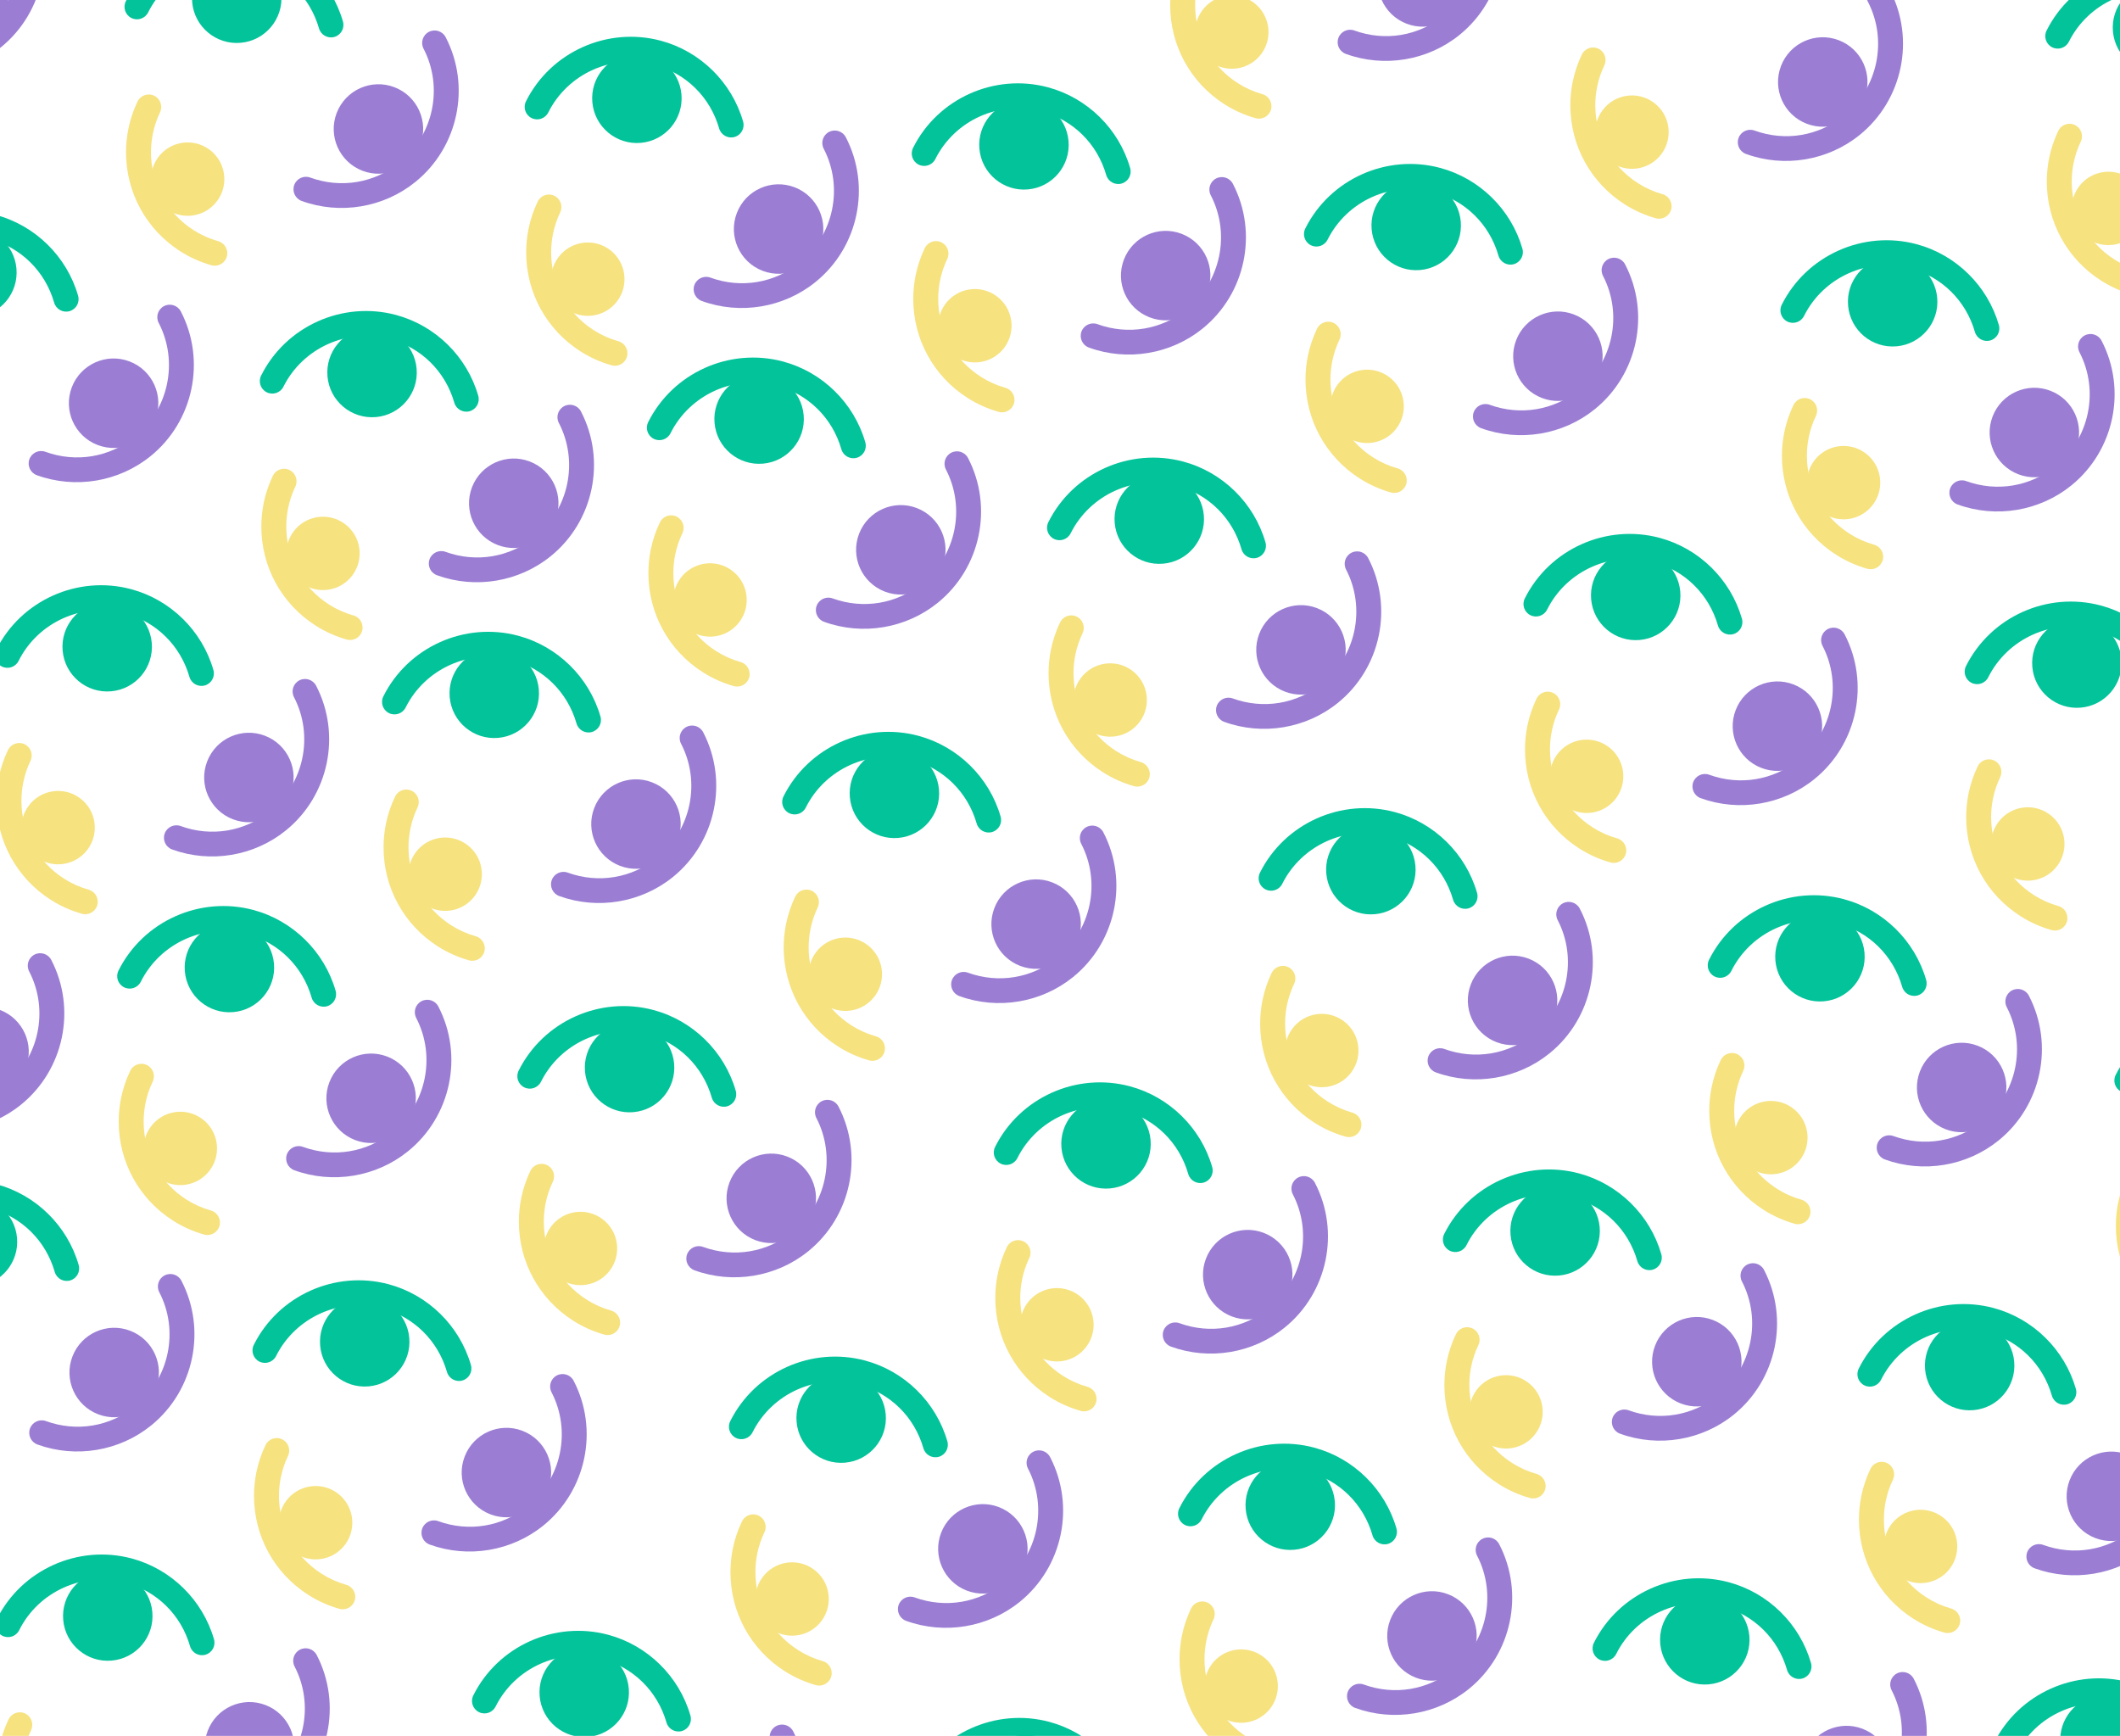 <svg width="1440" height="1179" viewBox="0 0 1440 1179" fill="none" xmlns="http://www.w3.org/2000/svg">
<path d="M-52.886 -14.696C-58.9 0.968 -51.075 18.542 -35.411 24.555C-19.747 30.569 -2.173 22.744 3.84 7.08C9.854 -8.583 2.029 -26.157 -13.635 -32.171C-29.298 -38.185 -46.872 -30.36 -52.886 -14.696Z" fill="#9B7ED4"/>
<path d="M0.572 32.163C29.781 8.51 38.432 -32.841 21.139 -66.155C18.983 -70.303 13.877 -71.923 9.724 -69.767C5.567 -67.618 3.955 -62.501 6.112 -58.351C19.718 -32.144 12.909 0.391 -10.083 19.01C-27.3 32.951 -50.023 36.748 -70.878 29.171C-75.262 27.573 -80.124 29.841 -81.723 34.233C-83.32 38.627 -81.052 43.484 -76.658 45.082C-50.568 54.562 -20.977 49.614 0.572 32.163Z" fill="#9B7ED4"/>
<path d="M-16.445 215.322C0.269 213.861 12.634 199.124 11.173 182.409C9.712 165.695 -5.025 153.33 -21.74 154.791C-38.455 156.252 -50.82 170.989 -49.358 187.704C-47.897 204.419 -33.16 216.784 -16.445 215.322Z" fill="#02C39A"/>
<path d="M-2.798 145.971C-39.103 136.243 -77.641 153.55 -94.429 187.122C-96.517 191.303 -94.826 196.387 -90.641 198.48C-86.459 200.579 -81.372 198.876 -79.283 194.692C-66.078 168.28 -35.754 154.665 -7.177 162.322C14.222 168.056 30.65 184.209 36.778 205.533C38.063 210.02 42.754 212.62 47.248 211.332C51.741 210.041 54.338 205.351 53.048 200.858C45.382 174.178 23.985 153.147 -2.798 145.971Z" fill="#02C39A"/>
<path d="M48.799 262.972C42.785 278.636 50.61 296.21 66.274 302.223C81.937 308.237 99.511 300.412 105.525 284.748C111.539 269.085 103.714 251.511 88.05 245.497C72.386 239.483 54.812 247.308 48.799 262.972Z" fill="#9B7ED4"/>
<path d="M102.256 309.831C131.466 286.177 140.117 244.827 122.823 211.512C120.668 207.365 115.561 205.744 111.408 207.901C107.252 210.05 105.64 215.166 107.797 219.316C121.403 245.523 114.594 278.058 91.601 296.677C74.385 310.619 51.661 314.415 30.807 306.839C26.422 305.241 21.561 307.508 19.962 311.9C18.365 316.294 20.632 321.152 25.026 322.749C51.117 332.23 80.707 327.281 102.256 309.831Z" fill="#9B7ED4"/>
<path d="M101.054 64.182C97.896 64.182 94.869 65.955 93.411 68.995C90.6 74.852 88.514 81.048 87.219 87.406C86.15 92.66 85.605 98.06 85.605 103.45C85.605 130.834 99.393 155.972 122.485 170.694C129.043 174.874 136.154 178.057 143.619 180.157C148.133 181.423 152.798 178.789 154.067 174.279C155.332 169.767 152.701 165.082 148.198 163.816C142.334 162.168 136.74 159.667 131.585 156.379C113.403 144.791 102.551 125.003 102.551 103.45C102.551 99.196 102.981 94.942 103.823 90.804C104.843 85.811 106.48 80.941 108.686 76.34C110.712 72.115 108.937 67.047 104.718 65.018C103.536 64.446 102.285 64.18 101.054 64.18V64.182Z" fill="#F6E27F"/>
<path d="M163.451 29.069C180.166 27.608 192.531 12.871 191.069 -3.844C189.608 -20.559 174.871 -32.924 158.156 -31.462C141.442 -30.001 129.077 -15.264 130.538 1.451C131.999 18.165 146.736 30.53 163.451 29.069Z" fill="#02C39A"/>
<path d="M142.193 101.559C131.088 93.426 115.496 95.837 107.366 106.939C99.233 118.044 101.644 133.636 112.746 141.766C123.85 149.899 139.442 147.488 147.573 136.386C155.705 125.281 153.294 109.689 142.193 101.559Z" fill="#F6E27F"/>
<path d="M177.097 -40.283C140.792 -50.011 102.254 -32.704 85.467 0.868C83.378 5.05 85.069 10.134 89.255 12.226C93.436 14.326 98.523 12.622 100.613 8.438C113.817 -17.973 144.141 -31.588 172.719 -23.931C194.117 -18.197 210.545 -2.045 216.674 19.28C217.958 23.766 222.65 26.367 227.143 25.079C231.637 23.788 234.234 19.098 232.943 14.604C225.278 -12.076 203.881 -33.106 177.097 -40.283Z" fill="#02C39A"/>
<path d="M228.694 76.72C222.68 92.383 230.506 109.957 246.169 115.971C261.833 121.985 279.407 114.16 285.42 98.496C291.434 82.832 283.609 65.258 267.945 59.245C252.282 53.231 234.708 61.056 228.694 76.72Z" fill="#9B7ED4"/>
<path d="M282.152 123.579C311.361 99.925 320.012 58.575 302.719 25.26C300.564 21.113 295.457 19.492 291.304 21.649C287.147 23.798 285.535 28.915 287.692 33.064C301.298 59.271 294.489 91.806 271.497 110.425C254.28 124.367 231.557 128.163 210.702 120.587C206.318 118.989 201.456 121.256 199.857 125.648C198.26 130.042 200.528 134.9 204.922 136.497C231.012 145.978 260.603 141.029 282.152 123.579Z" fill="#9B7ED4"/>
<path d="M-39.197 703.432C-45.211 719.096 -37.386 736.67 -21.723 742.683C-6.059 748.697 11.515 740.872 17.529 725.208C23.543 709.545 15.717 691.971 0.054 685.957C-15.61 679.943 -33.184 687.768 -39.197 703.432Z" fill="#9B7ED4"/>
<path d="M14.26 750.291C43.47 726.637 52.12 685.287 34.827 651.972C32.672 647.824 27.565 646.204 23.412 648.361C19.256 650.51 17.644 655.626 19.801 659.776C33.407 685.983 26.598 718.518 3.605 737.137C-13.611 751.079 -36.335 754.875 -57.189 747.299C-61.574 745.701 -66.435 747.968 -68.034 752.36C-69.632 756.754 -67.364 761.612 -62.97 763.209C-36.879 772.69 -7.289 767.741 14.26 750.291Z" fill="#9B7ED4"/>
<path d="M13.06 504.639C9.902 504.639 6.875 506.412 5.417 509.451C2.606 515.308 0.52 521.504 -0.776 527.863C-1.845 533.117 -2.39 538.517 -2.39 543.906C-2.39 571.29 11.399 596.428 34.491 611.15C41.049 615.331 48.16 618.514 55.625 620.613C60.139 621.88 64.803 619.245 66.073 614.735C67.338 610.223 64.707 605.539 60.204 604.272C54.339 602.624 48.746 600.123 43.591 596.835C25.409 585.247 14.557 565.459 14.557 543.906C14.557 539.652 14.987 535.399 15.829 531.26C16.849 526.267 18.486 521.397 20.692 516.796C22.718 512.571 20.942 507.503 16.723 505.474C15.542 504.902 14.291 504.636 13.06 504.636V504.639Z" fill="#F6E27F"/>
<path d="M75.458 469.526C92.173 468.065 104.538 453.328 103.076 436.613C101.615 419.898 86.878 407.533 70.163 408.995C53.449 410.456 41.084 425.193 42.545 441.908C44.006 458.622 58.743 470.987 75.458 469.526Z" fill="#02C39A"/>
<path d="M54.199 542.016C43.095 533.883 27.503 536.294 19.373 547.396C11.24 558.5 13.651 574.092 24.753 582.222C35.857 590.355 51.449 587.944 59.579 576.842C67.712 565.738 65.301 550.146 54.199 542.016Z" fill="#F6E27F"/>
<path d="M89.103 400.174C52.798 390.446 14.26 407.753 -2.527 441.325C-4.616 445.507 -2.925 450.591 1.261 452.683C5.442 454.783 10.529 453.079 12.619 448.895C25.823 422.484 56.147 408.869 84.725 416.526C106.123 422.26 122.551 438.412 128.68 459.737C129.964 464.223 134.656 466.824 139.149 465.536C143.643 464.245 146.24 459.555 144.949 455.061C137.283 428.381 115.887 407.351 89.103 400.174Z" fill="#02C39A"/>
<path d="M140.699 517.176C134.685 532.84 142.51 550.414 158.174 556.427C173.838 562.441 191.411 554.616 197.425 538.953C203.439 523.289 195.614 505.715 179.95 499.701C164.287 493.687 146.713 501.513 140.699 517.176Z" fill="#9B7ED4"/>
<path d="M194.157 564.035C223.366 540.381 232.017 499.03 214.724 465.716C212.568 461.568 207.462 459.948 203.308 462.105C199.152 464.254 197.54 469.37 199.697 473.52C213.303 499.727 206.494 532.262 183.502 550.881C166.285 564.823 143.561 568.619 122.707 561.043C118.323 559.445 113.461 561.712 111.862 566.104C110.265 570.498 112.533 575.356 116.927 576.953C143.017 586.434 172.608 581.485 194.157 564.035Z" fill="#9B7ED4"/>
<path d="M192.961 318.387C189.804 318.387 186.776 320.16 185.319 323.199C182.508 329.056 180.422 335.253 179.126 341.611C178.057 346.865 177.512 352.265 177.512 357.654C177.512 385.038 191.3 410.176 214.392 424.898C220.95 429.079 228.061 432.262 235.526 434.361C240.04 435.628 244.705 432.993 245.975 428.484C247.239 423.971 244.608 419.287 240.105 418.02C234.241 416.373 228.648 413.871 223.493 410.584C205.31 398.995 194.458 379.207 194.458 357.654C194.458 353.401 194.888 349.147 195.73 345.008C196.75 340.016 198.387 335.146 200.593 330.545C202.619 326.32 200.844 321.251 196.625 319.222C195.444 318.651 194.192 318.384 192.961 318.384V318.387Z" fill="#F6E27F"/>
<path d="M255.358 283.273C272.073 281.812 284.438 267.075 282.977 250.36C281.515 233.645 266.778 221.281 250.064 222.742C233.349 224.203 220.984 238.94 222.445 255.655C223.907 272.37 238.644 284.734 255.358 283.273Z" fill="#02C39A"/>
<path d="M234.1 355.763C222.995 347.63 207.403 350.041 199.273 361.143C191.14 372.248 193.551 387.84 204.653 395.97C215.757 404.103 231.35 401.692 239.48 390.59C247.612 379.485 245.202 363.893 234.1 355.763Z" fill="#F6E27F"/>
<path d="M269.004 213.922C232.699 204.194 194.16 221.501 177.373 255.073C175.284 259.255 176.975 264.338 181.161 266.431C185.343 268.53 190.43 266.827 192.519 262.643C205.724 236.231 236.047 222.616 264.625 230.274C286.024 236.007 302.451 252.16 308.58 273.484C309.864 277.971 314.556 280.571 319.049 279.283C323.543 277.993 326.14 273.303 324.849 268.809C317.184 242.129 295.787 221.099 269.004 213.922Z" fill="#02C39A"/>
<path d="M320.6 330.924C314.587 346.587 322.412 364.161 338.075 370.175C353.739 376.189 371.313 368.364 377.327 352.7C383.34 337.036 375.515 319.463 359.852 313.449C344.188 307.435 326.614 315.26 320.6 330.924Z" fill="#9B7ED4"/>
<path d="M374.058 377.783C403.268 354.129 411.918 312.779 394.625 279.464C392.47 275.317 387.363 273.696 383.21 275.853C379.054 278.002 377.442 283.119 379.598 287.268C393.205 313.475 386.395 346.01 363.403 364.629C346.186 378.571 323.463 382.367 302.609 374.791C298.224 373.193 293.362 375.46 291.764 379.852C290.166 384.246 292.434 389.104 296.828 390.701C322.918 400.182 352.509 395.233 374.058 377.783Z" fill="#9B7ED4"/>
<path d="M372.859 132.134C369.701 132.134 366.674 133.907 365.216 136.947C362.405 142.804 360.319 149 359.023 155.359C357.954 160.612 357.409 166.012 357.409 171.402C357.409 198.786 371.198 223.924 394.29 238.646C400.848 242.827 407.958 246.01 415.424 248.109C419.937 249.375 424.602 246.741 425.872 242.231C427.137 237.719 424.506 233.034 420.003 231.768C414.138 230.12 408.545 227.619 403.39 224.331C385.208 212.743 374.355 192.955 374.355 171.402C374.355 167.148 374.786 162.895 375.628 158.756C376.647 153.763 378.285 148.893 380.491 144.292C382.517 140.067 380.741 134.999 376.522 132.97C375.341 132.398 374.089 132.132 372.859 132.132V132.134Z" fill="#F6E27F"/>
<path d="M435.255 97.021C451.97 95.56 464.334 80.823 462.873 64.108C461.412 47.394 446.675 35.029 429.96 36.49C413.245 37.951 400.88 52.688 402.342 69.403C403.803 86.118 418.54 98.483 435.255 97.021Z" fill="#02C39A"/>
<path d="M413.996 169.51C402.892 161.378 387.3 163.788 379.169 174.89C371.037 185.995 373.448 201.587 384.549 209.717C395.654 217.85 411.246 215.439 419.376 204.337C427.509 193.233 425.098 177.64 413.996 169.51Z" fill="#F6E27F"/>
<path d="M448.901 27.669C412.596 17.942 374.058 35.248 357.271 68.821C355.182 73.002 356.873 78.086 361.059 80.178C365.24 82.278 370.327 80.575 372.417 76.39C385.621 49.979 415.945 36.364 444.522 44.021C465.921 49.755 482.349 65.907 488.477 87.232C489.762 91.719 494.454 94.319 498.947 93.031C503.44 91.74 506.037 87.05 504.747 82.556C497.081 55.877 475.685 34.846 448.901 27.669Z" fill="#02C39A"/>
<path d="M500.498 144.671C494.484 160.335 502.309 177.909 517.973 183.923C533.637 189.936 551.21 182.111 557.224 166.448C563.238 150.784 555.413 133.21 539.749 127.196C524.086 121.183 506.512 129.008 500.498 144.671Z" fill="#9B7ED4"/>
<path d="M553.955 191.531C583.165 167.877 591.816 126.526 574.523 93.212C572.367 89.064 567.261 87.444 563.107 89.6C558.951 91.749 557.339 96.866 559.496 101.016C573.102 127.223 566.293 159.758 543.3 178.377C526.084 192.319 503.36 196.115 482.506 188.539C478.121 186.94 473.26 189.208 471.661 193.6C470.064 197.994 472.332 202.852 476.726 204.449C502.816 213.929 532.406 208.981 553.955 191.531Z" fill="#9B7ED4"/>
<path d="M399.479 1179.68C416.194 1178.22 428.559 1163.48 427.098 1146.77C425.636 1130.05 410.899 1117.69 394.185 1119.15C377.47 1120.61 365.105 1135.35 366.566 1152.06C368.028 1168.78 382.765 1181.14 399.479 1179.68Z" fill="#02C39A"/>
<path d="M413.126 1110.33C376.821 1100.6 338.282 1117.91 321.495 1151.48C319.407 1155.66 321.097 1160.75 325.283 1162.84C329.465 1164.94 334.552 1163.24 336.641 1159.05C349.846 1132.64 380.169 1119.02 408.747 1126.68C430.146 1132.42 446.574 1148.57 452.702 1169.89C453.986 1174.38 458.678 1176.98 463.171 1175.69C467.665 1174.4 470.262 1169.71 468.971 1165.22C461.306 1138.54 439.909 1117.51 413.126 1110.33Z" fill="#02C39A"/>
<path d="M518.179 1274.19C547.389 1250.54 556.039 1209.19 538.746 1175.87C536.591 1171.72 531.484 1170.1 527.331 1172.26C523.175 1174.41 521.563 1179.53 523.72 1183.68C537.326 1209.88 530.517 1242.42 507.524 1261.04C490.308 1274.98 467.584 1278.78 446.73 1271.2C442.345 1269.6 437.484 1271.87 435.885 1276.26C434.287 1280.65 436.555 1285.51 440.949 1287.11C467.04 1296.59 496.63 1291.64 518.179 1274.19Z" fill="#9B7ED4"/>
<path d="M511.605 1028.54C508.447 1028.54 505.42 1030.31 503.962 1033.35C501.151 1039.21 499.065 1045.41 497.769 1051.77C496.7 1057.02 496.155 1062.42 496.155 1067.81C496.155 1095.19 509.944 1120.33 533.036 1135.05C539.594 1139.23 546.705 1142.42 554.17 1144.52C558.683 1145.78 563.348 1143.15 564.618 1138.64C565.883 1134.13 563.252 1129.44 558.749 1128.18C552.884 1126.53 547.291 1124.03 542.136 1120.74C523.954 1109.15 513.102 1089.36 513.102 1067.81C513.102 1063.56 513.532 1059.3 514.374 1055.16C515.394 1050.17 517.031 1045.3 519.237 1040.7C521.263 1036.47 519.487 1031.41 515.268 1029.38C514.087 1028.81 512.836 1028.54 511.605 1028.54V1028.54Z" fill="#F6E27F"/>
<path d="M574.001 993.429C590.716 991.968 603.081 977.231 601.619 960.516C600.158 943.801 585.421 931.436 568.706 932.898C551.992 934.359 539.627 949.096 541.088 965.811C542.549 982.525 557.286 994.89 574.001 993.429Z" fill="#02C39A"/>
<path d="M552.743 1065.92C541.639 1057.79 526.047 1060.2 517.917 1071.3C509.784 1082.4 512.195 1098 523.297 1106.13C534.401 1114.26 549.993 1111.85 558.123 1100.75C566.256 1089.64 563.845 1074.05 552.743 1065.92Z" fill="#F6E27F"/>
<path d="M587.647 924.077C551.342 914.349 512.804 931.656 496.017 965.229C493.928 969.41 495.619 974.494 499.805 976.586C503.986 978.686 509.073 976.982 511.163 972.798C524.367 946.387 554.691 932.772 583.269 940.429C604.667 946.163 621.095 962.315 627.224 983.64C628.508 988.127 633.2 990.727 637.693 989.439C642.187 988.148 644.784 983.458 643.493 978.964C635.827 952.284 614.431 931.254 587.647 924.077Z" fill="#02C39A"/>
<path d="M639.244 1041.08C633.23 1056.74 641.055 1074.32 656.719 1080.33C672.383 1086.34 689.956 1078.52 695.97 1062.86C701.984 1047.19 694.159 1029.62 678.495 1023.6C662.832 1017.59 645.258 1025.42 639.244 1041.08Z" fill="#9B7ED4"/>
<path d="M692.702 1087.94C721.911 1064.28 730.562 1022.93 713.269 989.619C711.113 985.472 706.007 983.851 701.853 986.008C697.697 988.157 696.085 993.274 698.242 997.423C711.848 1023.63 705.039 1056.17 682.047 1074.78C664.83 1088.73 642.106 1092.52 621.252 1084.95C616.867 1083.35 612.006 1085.62 610.407 1090.01C608.81 1094.4 611.078 1099.26 615.472 1100.86C641.562 1110.34 671.153 1105.39 692.702 1087.94Z" fill="#9B7ED4"/>
<path d="M691.503 842.288C688.346 842.288 685.318 844.061 683.861 847.1C681.05 852.957 678.964 859.154 677.668 865.512C676.599 870.766 676.054 876.166 676.054 881.555C676.054 908.939 689.842 934.077 712.934 948.799C719.492 952.98 726.603 956.163 734.068 958.262C738.582 959.529 743.247 956.894 744.517 952.384C745.781 947.872 743.15 943.188 738.647 941.921C732.783 940.274 727.19 937.772 722.035 934.485C703.852 922.896 693 903.108 693 881.555C693 877.302 693.43 873.048 694.272 868.909C695.292 863.916 696.929 859.047 699.135 854.446C701.161 850.221 699.386 845.152 695.167 843.123C693.986 842.551 692.734 842.285 691.503 842.285V842.288Z" fill="#F6E27F"/>
<path d="M753.899 807.175C770.614 805.713 782.979 790.976 781.518 774.261C780.056 757.547 765.319 745.182 748.605 746.643C731.89 748.104 719.525 762.842 720.986 779.556C722.448 796.271 737.185 808.636 753.899 807.175Z" fill="#02C39A"/>
<path d="M732.642 879.664C721.537 871.532 705.945 873.942 697.815 885.044C689.682 896.149 692.093 911.741 703.195 919.871C714.299 928.004 729.892 925.593 738.022 914.491C746.154 903.387 743.744 887.794 732.642 879.664Z" fill="#F6E27F"/>
<path d="M767.546 737.823C731.24 728.095 692.702 745.402 675.915 778.974C673.826 783.156 675.517 788.239 679.703 790.332C683.885 792.431 688.972 790.728 691.061 786.544C704.266 760.132 734.589 746.517 763.167 754.175C784.566 759.908 800.993 776.061 807.122 797.385C808.406 801.872 813.098 804.472 817.591 803.184C822.085 801.894 824.682 797.204 823.391 792.71C815.726 766.03 794.329 745 767.546 737.823Z" fill="#02C39A"/>
<path d="M819.142 854.826C813.129 870.489 820.954 888.063 836.617 894.077C852.281 900.091 869.855 892.266 875.869 876.602C881.882 860.938 874.057 843.364 858.394 837.351C842.73 831.337 825.156 839.162 819.142 854.826Z" fill="#9B7ED4"/>
<path d="M872.6 901.684C901.81 878.03 910.46 836.68 893.167 803.365C891.012 799.218 885.905 797.597 881.752 799.754C877.596 801.903 875.984 807.019 878.14 811.169C891.747 837.376 884.937 869.911 861.945 888.53C844.728 902.472 822.005 906.268 801.151 898.692C796.766 897.094 791.904 899.361 790.306 903.753C788.708 908.147 790.976 913.005 795.37 914.602C821.46 924.083 851.051 919.134 872.6 901.684Z" fill="#9B7ED4"/>
<path d="M871.401 656.035C868.243 656.035 865.216 657.808 863.758 660.847C860.947 666.704 858.861 672.901 857.565 679.259C856.496 684.513 855.951 689.913 855.951 695.302C855.951 722.686 869.74 747.824 892.832 762.546C899.39 766.727 906.5 769.91 913.966 772.009C918.479 773.276 923.144 770.641 924.414 766.132C925.679 761.619 923.048 756.935 918.545 755.668C912.68 754.021 907.087 751.519 901.932 748.232C883.75 736.643 872.897 716.855 872.897 695.302C872.897 691.049 873.328 686.795 874.17 682.656C875.189 677.664 876.827 672.794 879.033 668.193C881.059 663.968 879.283 658.899 875.064 656.87C873.883 656.299 872.631 656.032 871.401 656.032V656.035Z" fill="#F6E27F"/>
<path d="M933.798 620.922C950.513 619.461 962.878 604.723 961.417 588.009C959.955 571.294 945.218 558.929 928.504 560.39C911.789 561.852 899.424 576.589 900.885 593.304C902.347 610.018 917.084 622.383 933.798 620.922Z" fill="#02C39A"/>
<path d="M912.539 693.411C901.435 685.279 885.842 687.69 877.712 698.791C869.58 709.896 871.991 725.488 883.092 733.618C894.197 741.751 909.789 739.34 917.919 728.238C926.052 717.134 923.641 701.541 912.539 693.411Z" fill="#F6E27F"/>
<path d="M947.444 551.57C911.139 541.842 872.601 559.149 855.814 592.721C853.725 596.903 855.416 601.987 859.602 604.079C863.783 606.179 868.87 604.475 870.959 600.291C884.164 573.88 914.488 560.265 943.065 567.922C964.464 573.656 980.892 589.808 987.02 611.133C988.305 615.619 992.997 618.22 997.49 616.932C1001.98 615.641 1004.58 610.951 1003.29 606.457C995.624 579.777 974.228 558.747 947.444 551.57Z" fill="#02C39A"/>
<path d="M999.039 668.572C993.026 684.236 1000.85 701.81 1016.51 707.824C1032.18 713.838 1049.75 706.012 1055.77 690.349C1061.78 674.685 1053.95 657.111 1038.29 651.097C1022.63 645.084 1005.05 652.909 999.039 668.572Z" fill="#9B7ED4"/>
<path d="M1052.5 715.431C1081.71 691.777 1090.36 650.426 1073.06 617.112C1070.91 612.964 1065.8 611.344 1061.65 613.5C1057.49 615.649 1055.88 620.766 1058.04 624.916C1071.64 651.123 1064.83 683.658 1041.84 702.277C1024.63 716.218 1001.9 720.015 981.048 712.438C976.663 710.84 971.801 713.108 970.203 717.5C968.605 721.894 970.873 726.752 975.267 728.349C1001.36 737.829 1030.95 732.881 1052.5 715.431Z" fill="#9B7ED4"/>
<path d="M1051.3 469.781C1048.14 469.781 1045.11 471.554 1043.66 474.594C1040.85 480.451 1038.76 486.647 1037.46 493.006C1036.39 498.259 1035.85 503.659 1035.85 509.049C1035.85 536.433 1049.64 561.571 1072.73 576.293C1079.29 580.473 1086.4 583.657 1093.86 585.756C1098.38 587.022 1103.04 584.388 1104.31 579.878C1105.58 575.366 1102.95 570.681 1098.44 569.415C1092.58 567.767 1086.99 565.266 1081.83 561.978C1063.65 550.39 1052.8 530.602 1052.8 509.049C1052.8 504.795 1053.23 500.542 1054.07 496.403C1055.09 491.41 1056.72 486.54 1058.93 481.939C1060.96 477.714 1059.18 472.646 1054.96 470.617C1053.78 470.045 1052.53 469.779 1051.3 469.779V469.781Z" fill="#F6E27F"/>
<path d="M1113.7 434.668C1130.41 433.207 1142.78 418.47 1141.31 401.755C1139.85 385.04 1125.12 372.676 1108.4 374.137C1091.69 375.598 1079.32 390.335 1080.78 407.05C1082.24 423.765 1096.98 436.129 1113.7 434.668Z" fill="#02C39A"/>
<path d="M1092.44 507.158C1081.33 499.025 1065.74 501.436 1057.61 512.538C1049.48 523.642 1051.89 539.234 1062.99 547.365C1074.1 555.497 1089.69 553.086 1097.82 541.984C1105.95 530.88 1103.54 515.288 1092.44 507.158Z" fill="#F6E27F"/>
<path d="M1127.34 365.317C1091.04 355.589 1052.5 372.896 1035.71 406.468C1033.62 410.65 1035.31 415.733 1039.5 417.826C1043.68 419.925 1048.77 418.222 1050.86 414.038C1064.06 387.626 1094.39 374.011 1122.96 381.669C1144.36 387.402 1160.79 403.555 1166.92 424.879C1168.2 429.366 1172.89 431.966 1177.39 430.678C1181.88 429.388 1184.48 424.698 1183.19 420.204C1175.52 393.524 1154.13 372.494 1127.34 365.317Z" fill="#02C39A"/>
<path d="M1178.94 482.319C1172.92 497.983 1180.75 515.557 1196.41 521.571C1212.08 527.585 1229.65 519.759 1235.66 504.096C1241.68 488.432 1233.85 470.858 1218.19 464.845C1202.53 458.831 1184.95 466.656 1178.94 482.319Z" fill="#9B7ED4"/>
<path d="M1232.4 529.177C1261.61 505.524 1270.26 464.173 1252.96 430.859C1250.81 426.711 1245.7 425.091 1241.55 427.247C1237.39 429.396 1235.78 434.513 1237.94 438.663C1251.54 464.87 1244.73 497.405 1221.74 516.024C1204.52 529.965 1181.8 533.761 1160.95 526.185C1156.56 524.587 1151.7 526.854 1150.1 531.247C1148.5 535.641 1150.77 540.498 1155.17 542.096C1181.26 551.576 1210.85 546.627 1232.4 529.177Z" fill="#9B7ED4"/>
<path d="M1225.82 270.329C1222.66 270.329 1219.64 272.102 1218.18 275.142C1215.37 280.999 1213.28 287.195 1211.99 293.553C1210.92 298.807 1210.37 304.207 1210.37 309.597C1210.37 336.981 1224.16 362.119 1247.25 376.841C1253.81 381.021 1260.92 384.204 1268.39 386.304C1272.9 387.57 1277.56 384.936 1278.83 380.426C1280.1 375.914 1277.47 371.229 1272.96 369.963C1267.1 368.315 1261.51 365.814 1256.35 362.526C1238.17 350.938 1227.32 331.15 1227.32 309.597C1227.32 305.343 1227.75 301.089 1228.59 296.951C1229.61 291.958 1231.25 287.088 1233.45 282.487C1235.48 278.262 1233.7 273.194 1229.48 271.165C1228.3 270.593 1227.05 270.327 1225.82 270.327V270.329Z" fill="#F6E27F"/>
<path d="M1288.22 235.216C1304.93 233.755 1317.3 219.018 1315.84 202.303C1314.38 185.588 1299.64 173.223 1282.92 174.685C1266.21 176.146 1253.84 190.883 1255.31 207.598C1256.77 224.312 1271.5 236.677 1288.22 235.216Z" fill="#02C39A"/>
<path d="M1266.96 307.706C1255.86 299.573 1240.26 301.984 1232.13 313.086C1224 324.19 1226.41 339.782 1237.51 347.912C1248.62 356.045 1264.21 353.634 1272.34 342.532C1280.47 331.428 1278.06 315.836 1266.96 307.706Z" fill="#F6E27F"/>
<path d="M1301.86 165.865C1265.56 156.137 1227.02 173.444 1210.23 207.016C1208.15 211.198 1209.84 216.281 1214.02 218.374C1218.2 220.473 1223.29 218.77 1225.38 214.586C1238.58 188.174 1268.91 174.559 1297.49 182.216C1318.88 187.95 1335.31 204.103 1341.44 225.427C1342.73 229.914 1347.42 232.514 1351.91 231.226C1356.4 229.935 1359 225.246 1357.71 220.752C1350.04 194.072 1328.65 173.041 1301.86 165.865Z" fill="#02C39A"/>
<path d="M1353.46 282.867C1347.45 298.531 1355.27 316.105 1370.94 322.118C1386.6 328.132 1404.17 320.307 1410.19 304.643C1416.2 288.98 1408.38 271.406 1392.71 265.392C1377.05 259.378 1359.47 267.203 1353.46 282.867Z" fill="#9B7ED4"/>
<path d="M1406.92 329.725C1436.13 306.072 1444.78 264.721 1427.49 231.407C1425.33 227.259 1420.22 225.639 1416.07 227.795C1411.91 229.944 1410.3 235.061 1412.46 239.211C1426.06 265.418 1419.26 297.953 1396.26 316.572C1379.05 330.513 1356.32 334.31 1335.47 326.733C1331.08 325.135 1326.22 327.403 1324.62 331.795C1323.03 336.189 1325.29 341.047 1329.69 342.644C1355.78 352.124 1385.37 347.175 1406.92 329.725Z" fill="#9B7ED4"/>
<path d="M1405.72 84.076C1402.56 84.076 1399.53 85.849 1398.07 88.889C1395.26 94.746 1393.18 100.942 1391.88 107.3C1390.81 112.554 1390.27 117.954 1390.27 123.344C1390.27 150.728 1404.06 175.866 1427.15 190.588C1433.71 194.768 1440.82 197.951 1448.28 200.051C1452.8 201.317 1457.46 198.683 1458.73 194.173C1460 189.661 1457.36 184.976 1452.86 183.71C1447 182.062 1441.4 179.561 1436.25 176.273C1418.07 164.685 1407.21 144.897 1407.21 123.344C1407.21 119.09 1407.64 114.836 1408.49 110.698C1409.51 105.705 1411.14 100.835 1413.35 96.234C1415.38 92.009 1413.6 86.941 1409.38 84.912C1408.2 84.34 1406.95 84.074 1405.72 84.074V84.076Z" fill="#F6E27F"/>
<path d="M1468.11 48.964C1484.83 47.502 1497.19 32.765 1495.73 16.05C1494.27 -0.664 1479.53 -13.029 1462.82 -11.568C1446.11 -10.107 1433.74 4.631 1435.2 21.345C1436.66 38.06 1451.4 50.425 1468.11 48.964Z" fill="#02C39A"/>
<path d="M1446.86 121.453C1435.75 113.32 1420.16 115.731 1412.03 126.833C1403.9 137.937 1406.31 153.529 1417.41 161.659C1428.51 169.792 1444.11 167.381 1452.24 156.279C1460.37 145.175 1457.96 129.583 1446.86 121.453Z" fill="#F6E27F"/>
<path d="M1481.76 -20.388C1445.46 -30.116 1406.92 -12.809 1390.13 20.763C1388.04 24.945 1389.73 30.028 1393.92 32.121C1398.1 34.22 1403.19 32.517 1405.28 28.333C1418.48 1.921 1448.8 -11.694 1477.38 -4.037C1498.78 1.697 1515.21 17.85 1521.34 39.174C1522.62 43.661 1527.31 46.261 1531.81 44.973C1536.3 43.682 1538.9 38.993 1537.61 34.499C1529.94 7.819 1508.54 -13.211 1481.76 -20.388Z" fill="#02C39A"/>
<path d="M699.147 1238.83C715.862 1237.37 728.227 1222.63 726.766 1205.92C725.304 1189.2 710.567 1176.84 693.853 1178.3C677.138 1179.76 664.773 1194.5 666.234 1211.21C667.696 1227.93 682.433 1240.29 699.147 1238.83Z" fill="#02C39A"/>
<path d="M712.793 1169.48C676.488 1159.75 637.949 1177.06 621.162 1210.63C619.073 1214.81 620.764 1219.9 624.95 1221.99C629.132 1224.09 634.219 1222.39 636.308 1218.2C649.513 1191.79 679.836 1178.17 708.414 1185.83C729.813 1191.57 746.241 1207.72 752.369 1229.04C753.653 1233.53 758.345 1236.13 762.838 1234.84C767.332 1233.55 769.929 1228.86 768.638 1224.37C760.973 1197.69 739.576 1176.66 712.793 1169.48Z" fill="#02C39A"/>
<path d="M816.649 1087.69C813.491 1087.69 810.464 1089.47 809.006 1092.51C806.195 1098.36 804.109 1104.56 802.813 1110.92C801.744 1116.17 801.199 1121.57 801.199 1126.96C801.199 1154.34 814.988 1179.48 838.08 1194.2C844.638 1198.38 851.748 1201.57 859.214 1203.67C863.727 1204.93 868.392 1202.3 869.662 1197.79C870.927 1193.28 868.296 1188.59 863.793 1187.33C857.928 1185.68 852.335 1183.18 847.18 1179.89C828.998 1168.3 818.145 1148.51 818.145 1126.96C818.145 1122.71 818.576 1118.45 819.418 1114.31C820.437 1109.32 822.075 1104.45 824.281 1099.85C826.307 1095.63 824.531 1090.56 820.312 1088.53C819.131 1087.96 817.879 1087.69 816.649 1087.69V1087.69Z" fill="#F6E27F"/>
<path d="M879.046 1052.58C895.761 1051.12 908.125 1036.38 906.664 1019.67C905.203 1002.95 890.466 990.587 873.751 992.048C857.036 993.509 844.672 1008.25 846.133 1024.96C847.594 1041.68 862.331 1054.04 879.046 1052.58Z" fill="#02C39A"/>
<path d="M857.787 1125.07C846.683 1116.94 831.091 1119.35 822.96 1130.45C814.828 1141.55 817.239 1157.15 828.34 1165.28C839.445 1173.41 855.037 1171 863.167 1159.9C871.3 1148.79 868.889 1133.2 857.787 1125.07Z" fill="#F6E27F"/>
<path d="M892.691 983.228C856.386 973.5 817.848 990.807 801.061 1024.38C798.972 1028.56 800.663 1033.64 804.849 1035.74C809.03 1037.84 814.117 1036.13 816.207 1031.95C829.411 1005.54 859.735 991.922 888.313 999.58C909.711 1005.31 926.139 1021.47 932.267 1042.79C933.552 1047.28 938.244 1049.88 942.737 1048.59C947.23 1047.3 949.828 1042.61 948.537 1038.12C940.871 1011.44 919.475 990.405 892.691 983.228Z" fill="#02C39A"/>
<path d="M944.287 1100.23C938.273 1115.89 946.098 1133.47 961.762 1139.48C977.426 1145.5 994.999 1137.67 1001.01 1122.01C1007.03 1106.34 999.202 1088.77 983.538 1082.76C967.875 1076.74 950.301 1084.57 944.287 1100.23Z" fill="#9B7ED4"/>
<path d="M997.744 1147.09C1026.95 1123.44 1035.6 1082.08 1018.31 1048.77C1016.16 1044.62 1011.05 1043 1006.9 1045.16C1002.74 1047.31 1001.13 1052.42 1003.28 1056.57C1016.89 1082.78 1010.08 1115.32 987.09 1133.94C969.873 1147.88 947.149 1151.67 926.295 1144.1C921.91 1142.5 917.049 1144.77 915.45 1149.16C913.853 1153.55 916.121 1158.41 920.515 1160.01C946.605 1169.49 976.196 1164.54 997.744 1147.09Z" fill="#9B7ED4"/>
<path d="M996.547 901.44C993.389 901.44 990.362 903.213 988.904 906.252C986.093 912.109 984.007 918.305 982.711 924.664C981.642 929.918 981.097 935.318 981.097 940.707C981.097 968.091 994.886 993.229 1017.98 1007.95C1024.54 1012.13 1031.65 1015.31 1039.11 1017.41C1043.63 1018.68 1048.29 1016.05 1049.56 1011.54C1050.82 1007.02 1048.19 1002.34 1043.69 1001.07C1037.83 999.425 1032.23 996.924 1027.08 993.636C1008.9 982.048 998.043 962.26 998.043 940.707C998.043 936.453 998.474 932.2 999.316 928.061C1000.34 923.068 1001.97 918.198 1004.18 913.597C1006.2 909.372 1004.43 904.304 1000.21 902.275C999.029 901.703 997.777 901.437 996.547 901.437V901.44Z" fill="#F6E27F"/>
<path d="M1058.94 866.327C1075.66 864.865 1088.02 850.128 1086.56 833.414C1085.1 816.699 1070.36 804.334 1053.65 805.795C1036.93 807.257 1024.57 821.994 1026.03 838.708C1027.49 855.423 1042.23 867.788 1058.94 866.327Z" fill="#02C39A"/>
<path d="M1037.69 938.816C1026.58 930.683 1010.99 933.094 1002.86 944.196C994.727 955.3 997.138 970.893 1008.24 979.023C1019.34 987.155 1034.94 984.745 1043.07 973.643C1051.2 962.538 1048.79 946.946 1037.69 938.816Z" fill="#F6E27F"/>
<path d="M1072.59 796.975C1036.28 787.247 997.747 804.554 980.96 838.126C978.871 842.308 980.562 847.391 984.748 849.484C988.929 851.583 994.016 849.88 996.105 845.696C1009.31 819.284 1039.63 805.669 1068.21 813.326C1089.61 819.06 1106.04 835.213 1112.17 856.537C1113.45 861.024 1118.14 863.624 1122.64 862.336C1127.13 861.046 1129.73 856.356 1128.44 851.862C1120.77 825.182 1099.37 804.152 1072.59 796.975Z" fill="#02C39A"/>
<path d="M1124.18 913.977C1118.17 929.641 1126 947.215 1141.66 953.228C1157.32 959.242 1174.9 951.417 1180.91 935.754C1186.92 920.09 1179.1 902.516 1163.44 896.502C1147.77 890.488 1130.2 898.314 1124.18 913.977Z" fill="#9B7ED4"/>
<path d="M1177.64 960.835C1206.85 937.181 1215.5 895.831 1198.21 862.516C1196.05 858.369 1190.95 856.748 1186.79 858.905C1182.64 861.054 1181.03 866.171 1183.18 870.32C1196.79 896.527 1189.98 929.062 1166.99 947.681C1149.77 961.623 1127.05 965.419 1106.19 957.843C1101.81 956.245 1096.95 958.512 1095.35 962.904C1093.75 967.298 1096.02 972.156 1100.41 973.753C1126.5 983.234 1156.09 978.285 1177.64 960.835Z" fill="#9B7ED4"/>
<path d="M1176.45 715.185C1173.29 715.185 1170.26 716.958 1168.8 719.998C1165.99 725.855 1163.91 732.051 1162.61 738.41C1161.54 743.663 1161 749.063 1161 754.453C1161 781.837 1174.78 806.975 1197.88 821.697C1204.43 825.878 1211.54 829.061 1219.01 831.16C1223.52 832.426 1228.19 829.792 1229.46 825.282C1230.72 820.77 1228.09 816.085 1223.59 814.819C1217.72 813.171 1212.13 810.67 1206.98 807.382C1188.79 795.794 1177.94 776.006 1177.94 754.453C1177.94 750.199 1178.37 745.946 1179.21 741.807C1180.23 736.814 1181.87 731.944 1184.08 727.343C1186.1 723.118 1184.33 718.05 1180.11 716.021C1178.93 715.449 1177.68 715.183 1176.45 715.183V715.185Z" fill="#F6E27F"/>
<path d="M1238.84 680.073C1255.56 678.611 1267.92 663.874 1266.46 647.16C1265 630.445 1250.26 618.08 1233.55 619.541C1216.83 621.003 1204.47 635.74 1205.93 652.454C1207.39 669.169 1222.13 681.534 1238.84 680.073Z" fill="#02C39A"/>
<path d="M1217.58 752.562C1206.48 744.429 1190.89 746.84 1182.76 757.942C1174.63 769.047 1177.04 784.639 1188.14 792.769C1199.24 800.902 1214.83 798.491 1222.96 787.389C1231.1 776.284 1228.69 760.692 1217.58 752.562Z" fill="#F6E27F"/>
<path d="M1252.49 610.721C1216.18 600.993 1177.65 618.3 1160.86 651.872C1158.77 656.054 1160.46 661.137 1164.65 663.23C1168.83 665.329 1173.92 663.626 1176 659.442C1189.21 633.03 1219.53 619.415 1248.11 627.073C1269.51 632.806 1285.94 648.959 1292.07 670.283C1293.35 674.77 1298.04 677.37 1302.54 676.082C1307.03 674.792 1309.63 670.102 1308.34 665.608C1300.67 638.928 1279.27 617.898 1252.49 610.721Z" fill="#02C39A"/>
<path d="M1304.08 727.723C1298.07 743.386 1305.9 760.96 1321.56 766.974C1337.22 772.988 1354.8 765.163 1360.81 749.499C1366.82 733.835 1359 716.262 1343.34 710.248C1327.67 704.234 1310.1 712.059 1304.08 727.723Z" fill="#9B7ED4"/>
<path d="M1357.54 774.581C1386.75 750.928 1395.4 709.577 1378.11 676.262C1375.95 672.115 1370.85 670.495 1366.69 672.651C1362.54 674.8 1360.93 679.917 1363.08 684.066C1376.69 710.273 1369.88 742.809 1346.89 761.427C1329.67 775.369 1306.95 779.165 1286.09 771.589C1281.71 769.991 1276.85 772.258 1275.25 776.65C1273.65 781.045 1275.92 785.902 1280.31 787.5C1306.4 796.98 1335.99 792.031 1357.54 774.581Z" fill="#9B7ED4"/>
<path d="M1350.97 515.734C1347.81 515.734 1344.78 517.507 1343.32 520.546C1340.51 526.403 1338.43 532.599 1337.13 538.958C1336.06 544.211 1335.52 549.611 1335.52 555.001C1335.52 582.385 1349.3 607.523 1372.4 622.245C1378.95 626.426 1386.07 629.609 1393.53 631.708C1398.04 632.975 1402.71 630.34 1403.98 625.83C1405.24 621.318 1402.61 616.634 1398.11 615.367C1392.25 613.719 1386.65 611.218 1381.5 607.93C1363.31 596.342 1352.46 576.554 1352.46 555.001C1352.46 550.747 1352.89 546.494 1353.73 542.355C1354.75 537.362 1356.39 532.492 1358.6 527.891C1360.62 523.666 1358.85 518.598 1354.63 516.569C1353.45 515.997 1352.2 515.731 1350.97 515.731V515.734Z" fill="#F6E27F"/>
<path d="M1413.36 480.621C1430.08 479.159 1442.44 464.422 1440.98 447.708C1439.52 430.993 1424.78 418.628 1408.07 420.089C1391.35 421.551 1378.99 436.288 1380.45 453.002C1381.91 469.717 1396.65 482.082 1413.36 480.621Z" fill="#02C39A"/>
<path d="M1392.11 553.11C1381 544.977 1365.41 547.388 1357.28 558.49C1349.15 569.595 1351.56 585.187 1362.66 593.317C1373.76 601.45 1389.36 599.039 1397.49 587.937C1405.62 576.832 1403.21 561.24 1392.11 553.11Z" fill="#F6E27F"/>
<path d="M1427.01 411.269C1390.7 401.541 1352.17 418.848 1335.38 452.42C1333.29 456.602 1334.98 461.686 1339.17 463.778C1343.35 465.877 1348.44 464.174 1350.52 459.99C1363.73 433.578 1394.05 419.963 1422.63 427.621C1444.03 433.354 1460.46 449.507 1466.59 470.832C1467.87 475.318 1472.56 477.918 1477.05 476.63C1481.55 475.34 1484.15 470.65 1482.85 466.156C1475.19 439.476 1453.79 418.446 1427.01 411.269Z" fill="#02C39A"/>
<path d="M1532.06 575.13C1561.27 551.476 1569.92 510.125 1552.63 476.811C1550.48 472.663 1545.37 471.043 1541.22 473.199C1537.06 475.348 1535.45 480.465 1537.6 484.615C1551.21 510.822 1544.4 543.357 1521.41 561.976C1504.19 575.917 1481.47 579.714 1460.61 572.137C1456.23 570.539 1451.37 572.807 1449.77 577.199C1448.17 581.593 1450.44 586.451 1454.83 588.048C1480.92 597.528 1510.51 592.58 1532.06 575.13Z" fill="#9B7ED4"/>
<path d="M1160.62 1144C1177.34 1142.53 1189.7 1127.8 1188.24 1111.08C1186.78 1094.37 1172.04 1082 1155.33 1083.46C1138.62 1084.93 1126.25 1099.66 1127.71 1116.38C1129.17 1133.09 1143.91 1145.46 1160.62 1144Z" fill="#02C39A"/>
<path d="M1174.27 1074.64C1137.97 1064.92 1099.43 1082.22 1082.64 1115.79C1080.55 1119.98 1082.24 1125.06 1086.43 1127.15C1090.61 1129.25 1095.7 1127.55 1097.79 1123.36C1110.99 1096.95 1141.31 1083.34 1169.89 1091C1191.29 1096.73 1207.72 1112.88 1213.85 1134.21C1215.13 1138.69 1219.82 1141.29 1224.32 1140C1228.81 1138.71 1231.41 1134.02 1230.12 1129.53C1222.45 1102.85 1201.05 1081.82 1174.27 1074.64Z" fill="#02C39A"/>
<path d="M1225.87 1191.65C1219.85 1207.31 1227.68 1224.88 1243.34 1230.9C1259.01 1236.91 1276.58 1229.09 1282.59 1213.42C1288.61 1197.76 1280.78 1180.18 1265.12 1174.17C1249.46 1168.16 1231.88 1175.98 1225.87 1191.65Z" fill="#9B7ED4"/>
<path d="M1279.33 1238.5C1308.53 1214.85 1317.19 1173.5 1299.89 1140.19C1297.74 1136.04 1292.63 1134.42 1288.48 1136.57C1284.32 1138.72 1282.71 1143.84 1284.87 1147.99C1298.47 1174.2 1291.66 1206.73 1268.67 1225.35C1251.45 1239.29 1228.73 1243.09 1207.88 1235.51C1203.49 1233.91 1198.63 1236.18 1197.03 1240.57C1195.43 1244.97 1197.7 1249.83 1202.1 1251.42C1228.19 1260.9 1257.78 1255.96 1279.33 1238.5Z" fill="#9B7ED4"/>
<path d="M1278.13 992.855C1274.97 992.855 1271.94 994.628 1270.49 997.668C1267.67 1003.52 1265.59 1009.72 1264.29 1016.08C1263.22 1021.33 1262.68 1026.73 1262.68 1032.12C1262.68 1059.51 1276.47 1084.64 1299.56 1099.37C1306.12 1103.55 1313.23 1106.73 1320.69 1108.83C1325.21 1110.1 1329.87 1107.46 1331.14 1102.95C1332.41 1098.44 1329.77 1093.76 1325.27 1092.49C1319.41 1090.84 1313.81 1088.34 1308.66 1085.05C1290.48 1073.46 1279.62 1053.68 1279.62 1032.12C1279.62 1027.87 1280.05 1023.62 1280.9 1019.48C1281.92 1014.48 1283.55 1009.61 1285.76 1005.01C1287.79 1000.79 1286.01 995.72 1281.79 993.691C1280.61 993.119 1279.36 992.853 1278.13 992.853V992.855Z" fill="#F6E27F"/>
<path d="M1340.52 957.742C1357.24 956.281 1369.6 941.544 1368.14 924.829C1366.68 908.114 1351.94 895.749 1335.23 897.211C1318.52 898.672 1306.15 913.409 1307.61 930.124C1309.07 946.839 1323.81 959.203 1340.52 957.742Z" fill="#02C39A"/>
<path d="M1319.27 1030.23C1308.16 1022.1 1292.57 1024.51 1284.44 1035.61C1276.31 1046.72 1278.72 1062.31 1289.82 1070.44C1300.92 1078.57 1316.52 1076.16 1324.65 1065.06C1332.78 1053.95 1330.37 1038.36 1319.27 1030.23Z" fill="#F6E27F"/>
<path d="M1354.17 888.391C1317.87 878.663 1279.33 895.97 1262.54 929.542C1260.45 933.724 1262.14 938.807 1266.33 940.9C1270.51 942.999 1275.6 941.296 1277.69 937.112C1290.89 910.7 1321.22 897.085 1349.79 904.743C1371.19 910.476 1387.62 926.629 1393.75 947.953C1395.03 952.44 1399.72 955.04 1404.22 953.752C1408.71 952.462 1411.31 947.772 1410.02 943.278C1402.35 916.598 1380.96 895.568 1354.17 888.391Z" fill="#02C39A"/>
<path d="M1405.77 1005.39C1399.75 1021.06 1407.58 1038.63 1423.24 1044.64C1438.91 1050.66 1456.48 1042.83 1462.49 1027.17C1468.51 1011.51 1460.68 993.931 1445.02 987.918C1429.35 981.904 1411.78 989.729 1405.77 1005.39Z" fill="#9B7ED4"/>
<path d="M1459.22 1052.25C1488.43 1028.6 1497.08 987.247 1479.79 953.933C1477.64 949.785 1472.53 948.165 1468.38 950.321C1464.22 952.47 1462.61 957.587 1464.76 961.737C1478.37 987.944 1471.56 1020.48 1448.57 1039.1C1431.35 1053.04 1408.63 1056.84 1387.78 1049.26C1383.39 1047.66 1378.53 1049.93 1376.93 1054.32C1375.33 1058.71 1377.6 1063.57 1381.99 1065.17C1408.08 1074.65 1437.68 1069.7 1459.22 1052.25Z" fill="#9B7ED4"/>
<path d="M1452.65 793.403C1449.49 793.403 1446.46 795.176 1445 798.215C1442.19 804.072 1440.11 810.268 1438.81 816.627C1437.74 821.88 1437.2 827.28 1437.2 832.67C1437.2 860.054 1450.99 885.192 1474.08 899.914C1480.64 904.095 1487.75 907.278 1495.21 909.377C1499.73 910.644 1504.39 908.009 1505.66 903.499C1506.93 898.987 1504.29 894.303 1499.79 893.036C1493.93 891.388 1488.33 888.887 1483.18 885.599C1465 874.011 1454.14 854.223 1454.14 832.67C1454.14 828.416 1454.57 824.163 1455.42 820.024C1456.44 815.031 1458.07 810.161 1460.28 805.56C1462.31 801.335 1460.53 796.267 1456.31 794.238C1455.13 793.666 1453.88 793.4 1452.65 793.4V793.403Z" fill="#F6E27F"/>
<path d="M1528.69 688.938C1492.39 679.21 1453.85 696.517 1437.06 730.089C1434.97 734.271 1436.66 739.354 1440.85 741.447C1445.03 743.546 1450.12 741.843 1452.21 737.659C1465.41 711.247 1495.74 697.632 1524.31 705.289C1545.71 711.023 1562.14 727.176 1568.27 748.5C1569.55 752.987 1574.24 755.587 1578.74 754.299C1583.23 753.008 1585.83 748.319 1584.54 743.825C1576.87 717.145 1555.48 696.114 1528.69 688.938Z" fill="#02C39A"/>
<path d="M1432.43 1211.95C1449.14 1210.49 1461.51 1195.75 1460.05 1179.03C1458.58 1162.32 1443.85 1149.95 1427.13 1151.42C1410.42 1152.88 1398.05 1167.61 1399.51 1184.33C1400.98 1201.04 1415.71 1213.41 1432.43 1211.95Z" fill="#02C39A"/>
<path d="M1446.07 1142.6C1409.77 1132.87 1371.23 1150.17 1354.44 1183.75C1352.35 1187.93 1354.05 1193.01 1358.23 1195.1C1362.41 1197.2 1367.5 1195.5 1369.59 1191.32C1382.79 1164.9 1413.12 1151.29 1441.69 1158.95C1463.09 1164.68 1479.52 1180.83 1485.65 1202.16C1486.93 1206.64 1491.63 1209.24 1496.12 1207.96C1500.61 1206.67 1503.21 1201.98 1501.92 1197.48C1494.25 1170.8 1472.86 1149.77 1446.07 1142.6Z" fill="#02C39A"/>
<path d="M-16.047 873.66C0.668 872.199 13.033 857.462 11.571 840.747C10.11 824.032 -4.627 811.667 -21.342 813.129C-38.056 814.59 -50.421 829.327 -48.96 846.042C-47.499 862.756 -32.762 875.121 -16.047 873.66Z" fill="#02C39A"/>
<path d="M-2.4 804.308C-38.705 794.58 -77.243 811.887 -94.03 845.46C-96.119 849.641 -94.428 854.725 -90.242 856.817C-86.061 858.917 -80.974 857.213 -78.884 853.029C-65.68 826.618 -35.356 813.003 -6.778 820.66C14.62 826.394 31.048 842.546 37.177 863.871C38.461 868.358 43.153 870.958 47.646 869.67C52.14 868.379 54.737 863.689 53.446 859.195C45.781 832.515 24.384 811.485 -2.4 804.308Z" fill="#02C39A"/>
<path d="M49.196 921.31C43.182 936.974 51.008 954.548 66.671 960.562C82.335 966.575 99.909 958.75 105.922 943.087C111.936 927.423 104.111 909.849 88.447 903.835C72.784 897.821 55.21 905.647 49.196 921.31Z" fill="#9B7ED4"/>
<path d="M102.654 968.169C131.863 944.515 140.514 903.164 123.221 869.85C121.066 865.702 115.959 864.082 111.806 866.238C107.649 868.387 106.037 873.504 108.194 877.654C121.8 903.861 114.991 936.396 91.999 955.015C74.782 968.957 52.059 972.753 31.204 965.176C26.82 963.578 21.958 965.846 20.359 970.238C18.762 974.632 21.03 979.49 25.424 981.087C51.514 990.567 81.105 985.619 102.654 968.169Z" fill="#9B7ED4"/>
<path d="M96.078 722.518C92.92 722.518 89.892 724.291 88.435 727.331C85.624 733.188 83.538 739.384 82.242 745.742C81.173 750.996 80.628 756.396 80.628 761.786C80.628 789.17 94.416 814.308 117.509 829.03C124.067 833.21 131.177 836.393 138.643 838.493C143.156 839.759 147.821 837.125 149.091 832.615C150.355 828.103 147.724 823.418 143.221 822.152C137.357 820.504 131.764 818.003 126.609 814.715C108.427 803.126 97.574 783.339 97.574 761.786C97.574 757.532 98.004 753.278 98.847 749.14C99.866 744.147 101.504 739.277 103.71 734.676C105.736 730.451 103.96 725.383 99.741 723.354C98.56 722.782 97.308 722.516 96.078 722.516V722.518Z" fill="#F6E27F"/>
<path d="M158.474 687.405C175.188 685.943 187.553 671.206 186.092 654.492C184.631 637.777 169.894 625.412 153.179 626.873C136.464 628.335 124.099 643.072 125.561 659.786C127.022 676.501 141.759 688.866 158.474 687.405Z" fill="#02C39A"/>
<path d="M137.217 759.895C126.112 751.762 110.52 754.173 102.39 765.275C94.257 776.379 96.668 791.971 107.77 800.101C118.875 808.234 134.467 805.823 142.597 794.721C150.73 783.617 148.319 768.025 137.217 759.895Z" fill="#F6E27F"/>
<path d="M172.121 618.054C135.816 608.326 97.278 625.632 80.49 659.205C78.402 663.386 80.092 668.47 84.278 670.562C88.46 672.662 93.547 670.959 95.636 666.774C108.841 640.363 139.165 626.748 167.742 634.405C189.141 640.139 205.569 656.291 211.697 677.616C212.982 682.103 217.673 684.703 222.166 683.415C226.66 682.124 229.257 677.434 227.967 672.94C220.301 646.261 198.904 625.23 172.121 618.054Z" fill="#02C39A"/>
<path d="M223.717 735.056C217.703 750.719 225.528 768.293 241.192 774.307C256.855 780.321 274.429 772.496 280.443 756.832C286.457 741.169 278.632 723.595 262.968 717.581C247.304 711.567 229.73 719.392 223.717 735.056Z" fill="#9B7ED4"/>
<path d="M277.174 781.914C306.384 758.26 315.035 716.91 297.741 683.595C295.586 679.448 290.479 677.827 286.326 679.984C282.17 682.133 280.558 687.249 282.715 691.399C296.321 717.606 289.512 750.141 266.519 768.76C249.303 782.702 226.579 786.498 205.725 778.922C201.34 777.324 196.479 779.591 194.88 783.983C193.283 788.377 195.55 793.235 199.944 794.832C226.035 804.313 255.625 799.364 277.174 781.914Z" fill="#9B7ED4"/>
<path d="M275.976 536.266C272.818 536.266 269.791 538.039 268.333 541.078C265.522 546.935 263.436 553.132 262.14 559.49C261.071 564.744 260.526 570.144 260.526 575.533C260.526 602.917 274.315 628.055 297.407 642.777C303.965 646.958 311.076 650.141 318.541 652.24C323.055 653.507 327.719 650.872 328.989 646.362C330.254 641.85 327.623 637.166 323.12 635.899C317.255 634.252 311.662 631.75 306.507 628.463C288.325 616.874 277.473 597.086 277.473 575.533C277.473 571.28 277.903 567.026 278.745 562.887C279.765 557.894 281.402 553.025 283.608 548.424C285.634 544.199 283.858 539.13 279.639 537.101C278.458 536.53 277.207 536.263 275.976 536.263V536.266Z" fill="#F6E27F"/>
<path d="M338.373 501.153C355.088 499.691 367.453 484.954 365.991 468.24C364.53 451.525 349.793 439.16 333.078 440.621C316.364 442.083 303.999 456.82 305.46 473.534C306.921 490.249 321.658 502.614 338.373 501.153Z" fill="#02C39A"/>
<path d="M317.114 573.642C306.01 565.509 290.418 567.92 282.288 579.022C274.155 590.127 276.566 605.719 287.668 613.849C298.772 621.982 314.364 619.571 322.494 608.469C330.627 597.364 328.216 581.772 317.114 573.642Z" fill="#F6E27F"/>
<path d="M352.02 431.801C315.715 422.073 277.177 439.38 260.39 472.952C258.301 477.134 259.992 482.218 264.178 484.31C268.359 486.41 273.446 484.706 275.536 480.522C288.74 454.111 319.064 440.496 347.642 448.153C369.04 453.887 385.468 470.039 391.597 491.364C392.881 495.85 397.573 498.451 402.066 497.163C406.56 495.872 409.157 491.182 407.866 486.688C400.2 460.008 378.804 438.978 352.02 431.801Z" fill="#02C39A"/>
<path d="M403.616 548.803C397.602 564.467 405.427 582.041 421.091 588.055C436.755 594.068 454.328 586.243 460.342 570.58C466.356 554.916 458.531 537.342 442.867 531.328C427.204 525.315 409.63 533.14 403.616 548.803Z" fill="#9B7ED4"/>
<path d="M457.074 595.662C486.283 572.008 494.934 530.658 477.641 497.343C475.485 493.196 470.379 491.575 466.225 493.732C462.069 495.881 460.457 500.997 462.614 505.147C476.22 531.354 469.411 563.889 446.419 582.508C429.202 596.45 406.478 600.246 385.624 592.67C381.24 591.072 376.378 593.339 374.779 597.731C373.182 602.125 375.45 606.983 379.844 608.58C405.934 618.061 435.525 613.112 457.074 595.662Z" fill="#9B7ED4"/>
<path d="M455.873 350.012C452.716 350.012 449.688 351.785 448.231 354.825C445.42 360.682 443.334 366.878 442.038 373.237C440.969 378.49 440.424 383.89 440.424 389.28C440.424 416.664 454.212 441.802 477.305 456.524C483.862 460.704 490.973 463.888 498.438 465.987C502.952 467.253 507.617 464.619 508.887 460.109C510.151 455.597 507.52 450.912 503.017 449.646C497.153 447.998 491.56 445.497 486.405 442.209C468.223 430.621 457.37 410.833 457.37 389.28C457.37 385.026 457.8 380.772 458.643 376.634C459.662 371.641 461.3 366.771 463.506 362.17C465.532 357.945 463.756 352.877 459.537 350.848C458.356 350.276 457.104 350.01 455.873 350.01V350.012Z" fill="#F6E27F"/>
<path d="M518.271 314.9C534.986 313.438 547.351 298.701 545.89 281.987C544.428 265.272 529.691 252.907 512.977 254.368C496.262 255.83 483.897 270.567 485.358 287.281C486.82 303.996 501.557 316.361 518.271 314.9Z" fill="#02C39A"/>
<path d="M497.014 387.389C485.909 379.256 470.317 381.667 462.187 392.769C454.054 403.873 456.465 419.465 467.567 427.596C478.672 435.728 494.264 433.317 502.394 422.215C510.527 411.111 508.116 395.519 497.014 387.389Z" fill="#F6E27F"/>
<path d="M531.919 245.548C495.614 235.82 457.075 253.127 440.288 286.699C438.199 290.881 439.89 295.964 444.076 298.057C448.258 300.156 453.345 298.453 455.434 294.269C468.639 267.857 498.962 254.242 527.54 261.899C548.939 267.633 565.367 283.786 571.495 305.11C572.779 309.597 577.471 312.197 581.964 310.909C586.458 309.619 589.055 304.929 587.764 300.435C580.099 273.755 558.702 252.725 531.919 245.548Z" fill="#02C39A"/>
<path d="M583.514 362.55C577.5 378.214 585.325 395.788 600.988 401.801C616.652 407.815 634.226 399.99 640.24 384.327C646.254 368.663 638.428 351.089 622.765 345.075C607.101 339.061 589.527 346.887 583.514 362.55Z" fill="#9B7ED4"/>
<path d="M636.971 409.408C666.181 385.754 674.831 344.404 657.538 311.089C655.383 306.942 650.276 305.321 646.123 307.478C641.967 309.627 640.355 314.744 642.512 318.893C656.118 345.1 649.309 377.635 626.316 396.254C609.1 410.196 586.376 413.992 565.522 406.416C561.137 404.818 556.276 407.085 554.677 411.477C553.079 415.871 555.347 420.729 559.741 422.326C585.832 431.807 615.422 426.858 636.971 409.408Z" fill="#9B7ED4"/>
<path d="M635.773 163.758C632.615 163.758 629.588 165.531 628.13 168.571C625.319 174.428 623.233 180.624 621.937 186.983C620.868 192.236 620.323 197.636 620.323 203.026C620.323 230.41 634.112 255.548 657.204 270.27C663.762 274.451 670.873 277.634 678.338 279.733C682.851 280.999 687.516 278.365 688.786 273.855C690.051 269.343 687.42 264.658 682.917 263.392C677.052 261.744 671.459 259.243 666.304 255.955C648.122 244.367 637.269 224.579 637.269 203.026C637.269 198.772 637.7 194.519 638.542 190.38C639.561 185.387 641.199 180.517 643.405 175.916C645.431 171.691 643.655 166.623 639.436 164.594C638.255 164.022 637.004 163.756 635.773 163.756V163.758Z" fill="#F6E27F"/>
<path d="M698.169 128.645C714.884 127.184 727.249 112.447 725.787 95.732C724.326 79.017 709.589 66.653 692.874 68.114C676.159 69.575 663.795 84.312 665.256 101.027C666.717 117.742 681.454 130.107 698.169 128.645Z" fill="#02C39A"/>
<path d="M676.911 201.135C665.807 193.002 650.215 195.413 642.084 206.515C633.952 217.619 636.363 233.212 647.465 241.342C658.569 249.474 674.161 247.063 682.291 235.962C690.424 224.857 688.013 209.265 676.911 201.135Z" fill="#F6E27F"/>
<path d="M711.816 59.294C675.511 49.566 636.973 66.873 620.186 100.445C618.097 104.627 619.788 109.71 623.974 111.803C628.155 113.902 633.242 112.199 635.332 108.015C648.536 81.603 678.86 67.988 707.438 75.646C728.836 81.379 745.264 97.532 751.392 118.856C752.677 123.343 757.369 125.943 761.862 124.655C766.355 123.365 768.953 118.675 767.662 114.181C759.996 87.501 738.6 66.471 711.816 59.294Z" fill="#02C39A"/>
<path d="M763.411 176.297C757.397 191.96 765.222 209.534 780.886 215.548C796.55 221.562 814.123 213.737 820.137 198.073C826.151 182.409 818.326 164.836 802.662 158.822C786.999 152.808 769.425 160.633 763.411 176.297Z" fill="#9B7ED4"/>
<path d="M816.869 223.155C846.078 199.501 854.729 158.15 837.436 124.836C835.28 120.688 830.174 119.068 826.02 121.225C821.864 123.373 820.252 128.49 822.409 132.64C836.015 158.847 829.206 191.382 806.214 210.001C788.997 223.943 766.273 227.739 745.419 220.163C741.034 218.564 736.173 220.832 734.574 225.224C732.977 229.618 735.245 234.476 739.639 236.073C765.729 245.554 795.32 240.605 816.869 223.155Z" fill="#9B7ED4"/>
<path d="M810.293 -35.693C807.136 -35.693 804.108 -33.92 802.651 -30.881C799.84 -25.024 797.754 -18.827 796.458 -12.469C795.389 -7.215 794.844 -1.815 794.844 3.574C794.844 30.958 808.632 56.096 831.724 70.818C838.282 74.999 845.393 78.182 852.858 80.281C857.372 81.548 862.037 78.913 863.307 74.403C864.571 69.891 861.94 65.207 857.437 63.94C851.573 62.293 845.98 59.791 840.825 56.504C822.642 44.915 811.79 25.127 811.79 3.574C811.79 -0.679 812.22 -4.933 813.062 -9.072C814.082 -14.065 815.72 -18.934 817.925 -23.535C819.952 -27.76 818.176 -32.829 813.957 -34.858C812.776 -35.429 811.524 -35.696 810.293 -35.696V-35.693Z" fill="#F6E27F"/>
<path d="M851.432 1.683C840.327 -6.45 824.735 -4.039 816.605 7.063C808.472 18.168 810.883 33.76 821.985 41.89C833.09 50.023 848.682 47.612 856.812 36.51C864.944 25.405 862.534 9.813 851.432 1.683Z" fill="#F6E27F"/>
<path d="M937.932 -23.155C931.919 -7.492 939.744 10.082 955.407 16.096C971.071 22.11 988.645 14.285 994.659 -1.379C1000.67 -17.043 992.847 -34.617 977.184 -40.63C961.52 -46.644 943.946 -38.819 937.932 -23.155Z" fill="#9B7ED4"/>
<path d="M991.39 23.703C1020.6 0.049 1029.25 -41.302 1011.96 -74.616C1009.8 -78.764 1004.7 -80.384 1000.54 -78.228C996.386 -76.079 994.774 -70.962 996.931 -66.812C1010.54 -40.605 1003.73 -8.07 980.735 10.549C963.519 24.491 940.795 28.287 919.941 20.71C915.556 19.112 910.695 21.38 909.096 25.772C907.498 30.166 909.766 35.024 914.16 36.621C940.25 46.101 969.841 41.153 991.39 23.703Z" fill="#9B7ED4"/>
<path d="M13.46 1162.98C10.303 1162.98 7.275 1164.75 5.818 1167.79C3.007 1173.65 0.921 1179.84 -0.375 1186.2C-1.444 1191.46 -1.989 1196.86 -1.989 1202.24C-1.989 1229.63 11.799 1254.77 34.891 1269.49C41.449 1273.67 48.56 1276.85 56.025 1278.95C60.539 1280.22 65.204 1277.58 66.474 1273.07C67.738 1268.56 65.107 1263.88 60.604 1262.61C54.74 1260.96 49.147 1258.46 43.992 1255.17C25.809 1243.59 14.957 1223.8 14.957 1202.24C14.957 1197.99 15.387 1193.74 16.229 1189.6C17.249 1184.61 18.887 1179.74 21.093 1175.14C23.119 1170.91 21.343 1165.84 17.124 1163.81C15.943 1163.24 14.691 1162.97 13.46 1162.97V1162.98Z" fill="#F6E27F"/>
<path d="M75.857 1127.86C92.572 1126.4 104.937 1111.67 103.476 1094.95C102.014 1078.24 87.277 1065.87 70.563 1067.33C53.848 1068.79 41.483 1083.53 42.944 1100.25C44.406 1116.96 59.143 1129.33 75.857 1127.86Z" fill="#02C39A"/>
<path d="M89.504 1058.51C53.199 1048.78 14.66 1066.09 -2.127 1099.66C-4.216 1103.85 -2.525 1108.93 1.661 1111.02C5.843 1113.12 10.93 1111.42 13.019 1107.23C26.224 1080.82 56.547 1067.21 85.125 1074.86C106.524 1080.6 122.951 1096.75 129.08 1118.08C130.364 1122.56 135.056 1125.16 139.549 1123.87C144.043 1122.58 146.64 1117.89 145.349 1113.4C137.684 1086.72 116.287 1065.69 89.504 1058.51Z" fill="#02C39A"/>
<path d="M141.098 1175.51C135.085 1191.18 142.91 1208.75 158.573 1214.77C174.237 1220.78 191.811 1212.95 197.825 1197.29C203.839 1181.63 196.013 1164.05 180.35 1158.04C164.686 1152.03 147.112 1159.85 141.098 1175.51Z" fill="#9B7ED4"/>
<path d="M194.556 1222.37C223.766 1198.72 232.416 1157.37 215.123 1124.06C212.968 1119.91 207.861 1118.29 203.708 1120.44C199.552 1122.59 197.94 1127.71 200.097 1131.86C213.703 1158.07 206.893 1190.6 183.901 1209.22C166.685 1223.16 143.961 1226.96 123.107 1219.38C118.722 1217.78 113.861 1220.05 112.262 1224.44C110.664 1228.84 112.932 1233.69 117.326 1235.29C143.417 1244.77 173.007 1239.82 194.556 1222.37Z" fill="#9B7ED4"/>
<path d="M187.982 976.723C184.824 976.723 181.797 978.496 180.339 981.535C177.528 987.392 175.442 993.588 174.146 999.947C173.077 1005.2 172.532 1010.6 172.532 1015.99C172.532 1043.37 186.321 1068.51 209.413 1083.23C215.971 1087.41 223.082 1090.6 230.547 1092.7C235.06 1093.96 239.725 1091.33 240.995 1086.82C242.26 1082.31 239.629 1077.62 235.126 1076.36C229.261 1074.71 223.668 1072.21 218.513 1068.92C200.331 1057.33 189.478 1037.54 189.478 1015.99C189.478 1011.74 189.909 1007.48 190.751 1003.34C191.77 998.351 193.408 993.481 195.614 988.88C197.64 984.655 195.864 979.587 191.645 977.558C190.464 976.986 189.212 976.72 187.982 976.72V976.723Z" fill="#F6E27F"/>
<path d="M250.378 941.61C267.093 940.149 279.457 925.411 277.996 908.697C276.535 891.982 261.798 879.617 245.083 881.078C228.368 882.54 216.004 897.277 217.465 913.992C218.926 930.706 233.663 943.071 250.378 941.61Z" fill="#02C39A"/>
<path d="M229.12 1014.1C218.016 1005.97 202.424 1008.38 194.293 1019.48C186.161 1030.58 188.572 1046.18 199.673 1054.31C210.778 1062.44 226.37 1060.03 234.5 1048.93C242.633 1037.82 240.222 1022.23 229.12 1014.1Z" fill="#F6E27F"/>
<path d="M264.025 872.258C227.72 862.53 189.182 879.837 172.395 913.409C170.306 917.591 171.997 922.675 176.183 924.767C180.364 926.866 185.451 925.163 187.541 920.979C200.745 894.567 231.069 880.952 259.647 888.61C281.045 894.343 297.473 910.496 303.601 931.821C304.886 936.307 309.578 938.907 314.071 937.619C318.564 936.329 321.161 931.639 319.871 927.145C312.205 900.465 290.809 879.435 264.025 872.258Z" fill="#02C39A"/>
<path d="M315.621 989.26C309.607 1004.92 317.432 1022.5 333.096 1028.51C348.76 1034.52 366.333 1026.7 372.347 1011.04C378.361 995.372 370.536 977.799 354.872 971.785C339.209 965.771 321.635 973.596 315.621 989.26Z" fill="#9B7ED4"/>
<path d="M369.078 1036.12C398.288 1012.47 406.939 971.114 389.646 937.8C387.49 933.652 382.384 932.032 378.23 934.189C374.074 936.337 372.462 941.454 374.619 945.604C388.225 971.811 381.416 1004.35 358.423 1022.97C341.207 1036.91 318.483 1040.7 297.629 1033.13C293.244 1031.53 288.383 1033.8 286.784 1038.19C285.187 1042.58 287.455 1047.44 291.849 1049.04C317.939 1058.52 347.53 1053.57 369.078 1036.12Z" fill="#9B7ED4"/>
<path d="M367.881 790.47C364.723 790.47 361.696 792.243 360.239 795.283C357.428 801.14 355.342 807.336 354.046 813.694C352.977 818.948 352.432 824.348 352.432 829.738C352.432 857.121 366.22 882.26 389.312 896.982C395.87 901.162 402.981 904.345 410.446 906.445C414.96 907.711 419.625 905.076 420.895 900.567C422.159 896.055 419.528 891.37 415.025 890.104C409.161 888.456 403.568 885.954 398.413 882.667C380.23 871.078 369.378 851.291 369.378 829.738C369.378 825.484 369.808 821.23 370.65 817.091C371.67 812.099 373.307 807.229 375.513 802.628C377.539 798.403 375.764 793.335 371.545 791.306C370.364 790.734 369.112 790.468 367.881 790.468V790.47Z" fill="#F6E27F"/>
<path d="M430.277 755.357C446.992 753.896 459.357 739.159 457.896 722.444C456.434 705.729 441.697 693.364 424.983 694.826C408.268 696.287 395.903 711.024 397.364 727.739C398.826 744.453 413.563 756.818 430.277 755.357Z" fill="#02C39A"/>
<path d="M409.02 827.846C397.915 819.714 382.323 822.125 374.193 833.226C366.06 844.331 368.471 859.923 379.573 868.053C390.677 876.186 406.27 873.775 414.4 862.673C422.532 851.569 420.122 835.977 409.02 827.846Z" fill="#F6E27F"/>
<path d="M443.925 686.006C407.619 676.278 369.081 693.585 352.294 727.157C350.205 731.338 351.896 736.422 356.082 738.515C360.264 740.614 365.351 738.911 367.44 734.727C380.644 708.315 410.968 694.7 439.546 702.357C460.945 708.091 477.372 724.244 483.501 745.568C484.785 750.055 489.477 752.655 493.97 751.367C498.464 750.076 501.061 745.386 499.77 740.893C492.105 714.213 470.708 693.182 443.925 686.006Z" fill="#02C39A"/>
<path d="M495.523 803.006C489.509 818.67 497.335 836.244 512.998 842.258C528.662 848.272 546.236 840.446 552.25 824.783C558.263 809.119 550.438 791.545 534.775 785.532C519.111 779.518 501.537 787.343 495.523 803.006Z" fill="#9B7ED4"/>
<path d="M548.981 849.865C578.191 826.211 586.841 784.86 569.548 751.546C567.393 747.398 562.286 745.778 558.133 747.935C553.976 750.083 552.364 755.2 554.521 759.35C568.127 785.557 561.318 818.092 538.326 836.711C521.109 850.653 498.386 854.449 477.532 846.873C473.147 845.274 468.285 847.542 466.686 851.934C465.089 856.328 467.357 861.186 471.751 862.783C497.841 872.263 527.432 867.315 548.981 849.865Z" fill="#9B7ED4"/>
<path d="M547.778 604.217C544.62 604.217 541.593 605.99 540.135 609.029C537.324 614.886 535.238 621.083 533.942 627.441C532.873 632.695 532.328 638.095 532.328 643.484C532.328 670.868 546.117 696.006 569.209 710.728C575.767 714.909 582.877 718.092 590.343 720.192C594.856 721.458 599.521 718.823 600.791 714.314C602.056 709.801 599.425 705.117 594.922 703.851C589.057 702.203 583.464 699.701 578.309 696.414C560.127 684.825 549.274 665.037 549.274 643.484C549.274 639.231 549.705 634.977 550.547 630.838C551.566 625.846 553.204 620.976 555.41 616.375C557.436 612.15 555.66 607.081 551.441 605.053C550.26 604.481 549.008 604.214 547.778 604.214V604.217Z" fill="#F6E27F"/>
<path d="M610.175 569.104C626.889 567.642 639.254 552.905 637.793 536.191C636.332 519.476 621.595 507.111 604.88 508.572C588.165 510.034 575.8 524.771 577.262 541.485C578.723 558.2 593.46 570.565 610.175 569.104Z" fill="#02C39A"/>
<path d="M588.916 641.594C577.812 633.461 562.219 635.872 554.089 646.974C545.957 658.078 548.368 673.671 559.469 681.801C570.574 689.933 586.166 687.522 594.296 676.421C602.429 665.316 600.018 649.724 588.916 641.594Z" fill="#F6E27F"/>
<path d="M623.821 499.752C587.516 490.024 548.978 507.331 532.19 540.903C530.102 545.085 531.793 550.169 535.979 552.261C540.16 554.361 545.247 552.657 547.336 548.473C560.541 522.061 590.865 508.446 619.442 516.104C640.841 521.838 657.269 537.99 663.397 559.315C664.682 563.801 669.374 566.402 673.867 565.114C678.36 563.823 680.957 559.133 679.667 554.639C672.001 527.959 650.605 506.929 623.821 499.752Z" fill="#02C39A"/>
<path d="M675.417 616.755C669.403 632.418 677.228 649.992 692.892 656.006C708.555 662.02 726.129 654.195 732.143 638.531C738.157 622.867 730.332 605.293 714.668 599.28C699.004 593.266 681.431 601.091 675.417 616.755Z" fill="#9B7ED4"/>
<path d="M728.874 663.613C758.084 639.959 766.735 598.608 749.442 565.294C747.286 561.146 742.18 559.526 738.026 561.683C733.87 563.831 732.258 568.948 734.415 573.098C748.021 599.305 741.212 631.84 718.219 650.459C701.003 664.401 678.279 668.197 657.425 660.621C653.04 659.022 648.179 661.29 646.58 665.682C644.983 670.076 647.251 674.934 651.645 676.531C677.735 686.012 707.325 681.063 728.874 663.613Z" fill="#9B7ED4"/>
<path d="M727.678 417.963C724.52 417.963 721.493 419.736 720.035 422.776C717.225 428.633 715.139 434.829 713.843 441.187C712.773 446.441 712.229 451.841 712.229 457.231C712.229 484.615 726.017 509.753 749.109 524.475C755.667 528.655 762.778 531.838 770.243 533.938C774.757 535.204 779.422 532.57 780.691 528.06C781.956 523.548 779.325 518.863 774.822 517.597C768.958 515.949 763.364 513.448 758.209 510.16C740.027 498.572 729.175 478.784 729.175 457.231C729.175 452.977 729.605 448.723 730.447 444.585C731.467 439.592 733.104 434.722 735.31 430.121C737.336 425.896 735.561 420.828 731.342 418.799C730.16 418.227 728.909 417.961 727.678 417.961V417.963Z" fill="#F6E27F"/>
<path d="M790.074 382.85C806.789 381.389 819.154 366.652 817.692 349.937C816.231 333.223 801.494 320.858 784.779 322.319C768.065 323.78 755.7 338.517 757.161 355.232C758.622 371.947 773.359 384.312 790.074 382.85Z" fill="#02C39A"/>
<path d="M768.817 455.34C757.712 447.207 742.12 449.618 733.99 460.72C725.857 471.824 728.268 487.416 739.37 495.546C750.474 503.679 766.066 501.268 774.197 490.166C782.329 479.062 779.918 463.47 768.817 455.34Z" fill="#F6E27F"/>
<path d="M803.721 313.499C767.415 303.771 728.877 321.077 712.09 354.65C710.001 358.831 711.692 363.915 715.878 366.008C720.059 368.107 725.147 366.404 727.236 362.219C740.44 335.808 770.764 322.193 799.342 329.85C820.74 335.584 837.168 351.736 843.297 373.061C844.581 377.548 849.273 380.148 853.766 378.86C858.26 377.569 860.857 372.879 859.566 368.386C851.901 341.706 830.504 320.675 803.721 313.499Z" fill="#02C39A"/>
<path d="M855.316 430.501C849.302 446.164 857.128 463.738 872.791 469.752C888.455 475.766 906.029 467.941 912.042 452.277C918.056 436.613 910.231 419.04 894.568 413.026C878.904 407.012 861.33 414.837 855.316 430.501Z" fill="#9B7ED4"/>
<path d="M908.774 477.359C937.984 453.706 946.634 412.355 929.341 379.041C927.186 374.893 922.079 373.273 917.926 375.429C913.769 377.578 912.157 382.695 914.314 386.845C927.92 413.052 921.111 445.587 898.119 464.206C880.902 478.147 858.179 481.944 837.324 474.367C832.94 472.769 828.078 475.037 826.479 479.429C824.882 483.823 827.15 488.681 831.544 490.278C857.634 499.758 887.225 494.809 908.774 477.359Z" fill="#9B7ED4"/>
<path d="M902.199 218.511C899.041 218.511 896.014 220.284 894.556 223.323C891.745 229.18 889.659 235.377 888.363 241.735C887.294 246.989 886.749 252.389 886.749 257.778C886.749 285.162 900.538 310.3 923.63 325.022C930.188 329.203 937.298 332.386 944.764 334.485C949.277 335.752 953.942 333.117 955.212 328.608C956.477 324.095 953.846 319.411 949.342 318.144C943.478 316.497 937.885 313.995 932.73 310.708C914.548 299.119 903.695 279.331 903.695 257.778C903.695 253.525 904.125 249.271 904.968 245.132C905.987 240.14 907.625 235.27 909.831 230.669C911.857 226.444 910.081 221.375 905.862 219.346C904.681 218.775 903.429 218.508 902.199 218.508V218.511Z" fill="#F6E27F"/>
<path d="M964.595 183.398C981.31 181.936 993.675 167.199 992.213 150.485C990.752 133.77 976.015 121.405 959.3 122.866C942.586 124.328 930.221 139.065 931.682 155.779C933.143 172.494 947.88 184.859 964.595 183.398Z" fill="#02C39A"/>
<path d="M943.338 255.887C932.233 247.755 916.641 250.165 908.511 261.267C900.378 272.372 902.789 287.964 913.891 296.094C924.995 304.227 940.587 301.816 948.718 290.714C956.85 279.609 954.439 264.017 943.338 255.887Z" fill="#F6E27F"/>
<path d="M978.242 114.046C941.936 104.318 903.398 121.625 886.611 155.198C884.522 159.379 886.213 164.463 890.399 166.555C894.58 168.655 899.668 166.951 901.757 162.767C914.961 136.356 945.285 122.741 973.863 130.398C995.261 136.132 1011.69 152.284 1017.82 173.609C1019.1 178.096 1023.79 180.696 1028.29 179.408C1032.78 178.117 1035.38 173.427 1034.09 168.933C1026.42 142.253 1005.03 121.223 978.242 114.046Z" fill="#02C39A"/>
<path d="M1029.84 231.049C1023.82 246.712 1031.65 264.286 1047.31 270.3C1062.98 276.314 1080.55 268.489 1086.56 252.825C1092.58 237.161 1084.75 219.588 1069.09 213.574C1053.42 207.56 1035.85 215.385 1029.84 231.049Z" fill="#9B7ED4"/>
<path d="M1083.29 277.907C1112.5 254.253 1121.16 212.902 1103.86 179.588C1101.71 175.44 1096.6 173.82 1092.45 175.976C1088.29 178.125 1086.68 183.242 1088.84 187.392C1102.44 213.599 1095.63 246.134 1072.64 264.753C1055.42 278.695 1032.7 282.491 1011.85 274.915C1007.46 273.316 1002.6 275.584 1001 279.976C999.403 284.37 1001.67 289.228 1006.07 290.825C1032.16 300.305 1061.75 295.357 1083.29 277.907Z" fill="#9B7ED4"/>
<path d="M1082.1 32.258C1078.94 32.258 1075.91 34.031 1074.45 37.07C1071.64 42.927 1069.56 49.123 1068.26 55.482C1067.19 60.735 1066.65 66.135 1066.65 71.525C1066.65 98.909 1080.43 124.047 1103.53 138.769C1110.08 142.95 1117.2 146.133 1124.66 148.232C1129.17 149.498 1133.84 146.864 1135.11 142.354C1136.37 137.842 1133.74 133.157 1129.24 131.891C1123.38 130.243 1117.78 127.742 1112.63 124.454C1094.44 112.866 1083.59 93.078 1083.59 71.525C1083.59 67.271 1084.02 63.018 1084.86 58.879C1085.88 53.886 1087.52 49.016 1089.73 44.415C1091.75 40.19 1089.98 35.122 1085.76 33.093C1084.58 32.521 1083.33 32.255 1082.1 32.255V32.258Z" fill="#F6E27F"/>
<path d="M1144.49 -2.855C1161.21 -4.317 1173.57 -19.054 1172.11 -35.768C1170.65 -52.483 1155.91 -64.848 1139.2 -63.387C1122.48 -61.925 1110.12 -47.188 1111.58 -30.474C1113.04 -13.759 1127.78 -1.394 1144.49 -2.855Z" fill="#02C39A"/>
<path d="M1123.23 69.634C1112.13 61.502 1096.54 63.912 1088.41 75.014C1080.28 86.119 1082.69 101.711 1093.79 109.841C1104.89 117.974 1120.48 115.563 1128.62 104.461C1136.75 93.357 1134.34 77.764 1123.23 69.634Z" fill="#F6E27F"/>
<path d="M1158.14 -72.207C1121.83 -81.935 1083.3 -64.628 1066.51 -31.056C1064.42 -26.874 1066.11 -21.791 1070.3 -19.698C1074.48 -17.599 1079.56 -19.302 1081.65 -23.486C1094.86 -49.898 1125.18 -63.513 1153.76 -55.855C1175.16 -50.122 1191.59 -33.969 1197.72 -12.645C1199 -8.158 1203.69 -5.558 1208.18 -6.846C1212.68 -8.136 1215.28 -12.826 1213.98 -17.32C1206.32 -44 1184.92 -65.03 1158.14 -72.207Z" fill="#02C39A"/>
<path d="M1209.74 44.795C1203.72 60.459 1211.55 78.033 1227.21 84.047C1242.87 90.06 1260.45 82.235 1266.46 66.572C1272.48 50.908 1264.65 33.334 1248.99 27.32C1233.32 21.306 1215.75 29.132 1209.74 44.795Z" fill="#9B7ED4"/>
<path d="M1263.19 91.653C1292.4 68 1301.05 26.649 1283.76 -6.666C1281.61 -10.813 1276.5 -12.434 1272.35 -10.277C1268.19 -8.128 1266.58 -3.011 1268.73 1.138C1282.34 27.345 1275.53 59.881 1252.54 78.499C1235.32 92.441 1212.6 96.237 1191.74 88.661C1187.36 87.063 1182.5 89.33 1180.9 93.722C1179.3 98.117 1181.57 102.974 1185.96 104.572C1212.05 114.052 1241.64 109.103 1263.19 91.653Z" fill="#9B7ED4"/>
</svg>
